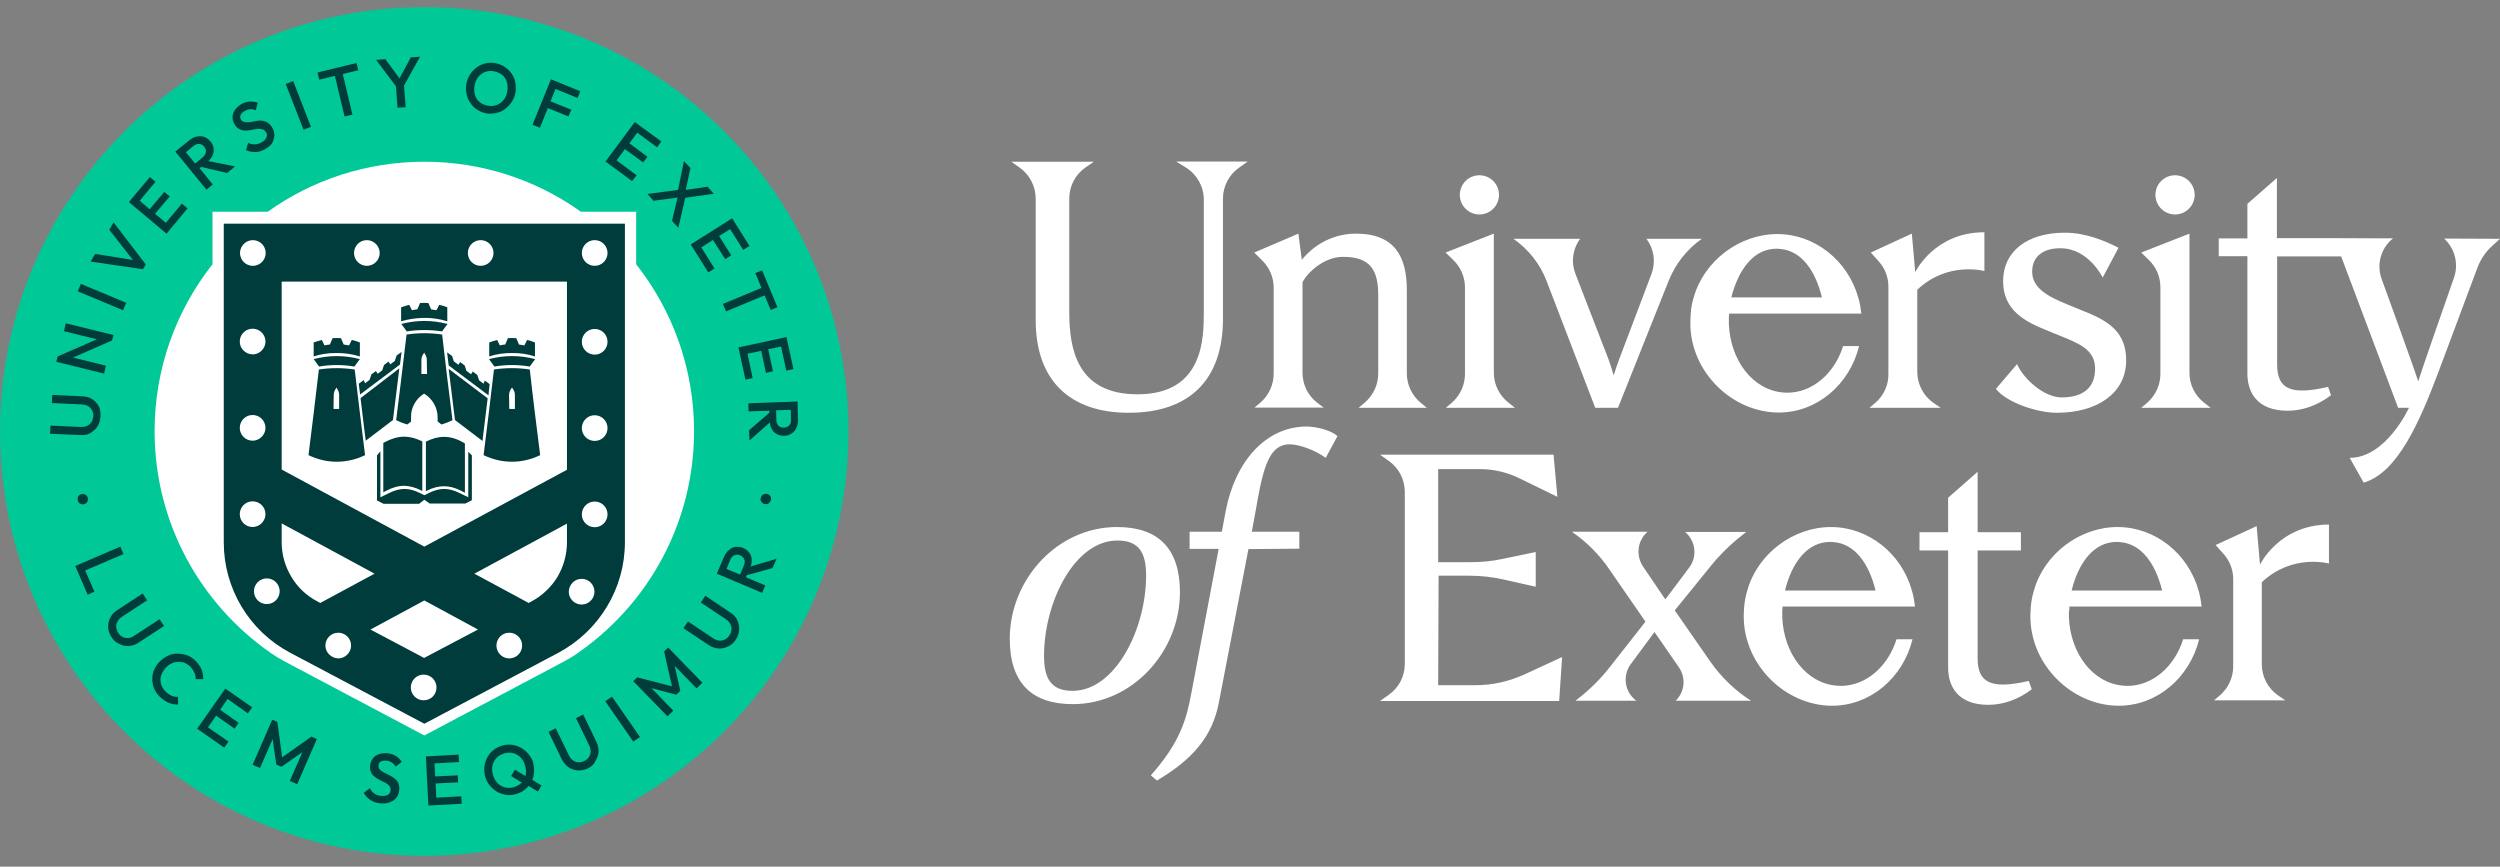 <svg width="75" height="26" viewBox="0 0 75 26" fill="none"
    xmlns="http://www.w3.org/2000/svg">
    <rect x="0" y="0" width="75" height="26" fill="#808080" stroke="none"/>
    <g clip-path="url(#clip0_178_1028)">
        <path d="M25.453 12.944C25.453 19.975 19.754 25.674 12.723 25.674C5.692 25.674 0 19.968 0 12.944C0 5.92 5.699 0.214 12.73 0.214C19.761 0.214 25.453 5.913 25.453 12.944Z" fill="#00C896"/>
        <path d="M19.085 7.928V6.353H17.428C16.103 5.406 14.481 4.852 12.73 4.852C10.979 4.852 9.356 5.406 8.031 6.353H6.375V7.928C5.287 9.307 4.638 11.045 4.638 12.938C4.638 15.696 6.024 18.136 8.133 19.596C8.268 19.691 8.403 19.772 8.545 19.847L12.73 22.064L16.915 19.847C17.07 19.765 17.212 19.678 17.354 19.576C19.45 18.116 20.822 15.682 20.822 12.931C20.822 11.051 20.173 9.307 19.085 7.928Z" fill="white"/>
        <path d="M18.747 16.27V6.711H6.713V16.27C6.713 17.656 7.477 18.934 8.707 19.583L12.73 21.712L16.752 19.583C17.976 18.927 18.747 17.656 18.747 16.27ZM14.893 19.366C14.893 19.157 15.062 18.981 15.278 18.981C15.488 18.981 15.664 19.15 15.664 19.366C15.664 19.576 15.495 19.752 15.278 19.752C15.069 19.752 14.893 19.583 14.893 19.366ZM12.324 20.624C12.324 20.414 12.493 20.238 12.71 20.238C12.919 20.238 13.095 20.407 13.095 20.624C13.095 20.84 12.926 21.009 12.71 21.009C12.493 21.009 12.324 20.833 12.324 20.624ZM11.114 18.886L12.73 18.014L14.339 18.886L12.723 19.738L11.114 18.886ZM9.762 19.366C9.762 19.157 9.931 18.981 10.147 18.981C10.357 18.981 10.533 19.15 10.533 19.366C10.533 19.576 10.357 19.752 10.147 19.752C9.938 19.745 9.762 19.576 9.762 19.366ZM8.45 15.702L11.236 17.21L9.607 18.089L9.519 18.041C9.194 17.872 8.924 17.616 8.741 17.305C8.552 16.994 8.45 16.635 8.45 16.27V15.702ZM7.193 15.425C7.193 15.216 7.362 15.04 7.578 15.04C7.788 15.04 7.964 15.209 7.964 15.425C7.964 15.635 7.788 15.81 7.578 15.81C7.362 15.81 7.193 15.635 7.193 15.425ZM7.193 12.836C7.193 12.626 7.362 12.45 7.578 12.45C7.788 12.45 7.964 12.62 7.964 12.836C7.964 13.045 7.788 13.221 7.578 13.221C7.362 13.221 7.193 13.045 7.193 12.836ZM7.193 10.247C7.193 10.037 7.362 9.861 7.578 9.861C7.788 9.861 7.964 10.03 7.964 10.247C7.964 10.456 7.788 10.632 7.578 10.632C7.362 10.625 7.193 10.456 7.193 10.247ZM7.971 7.59C7.971 7.799 7.801 7.975 7.585 7.975C7.376 7.975 7.2 7.806 7.2 7.59C7.2 7.38 7.376 7.204 7.585 7.204C7.801 7.204 7.971 7.38 7.971 7.59ZM8.39 17.737C8.39 17.947 8.221 18.122 8.004 18.122C7.788 18.122 7.619 17.953 7.619 17.737C7.619 17.528 7.788 17.352 8.004 17.352C8.221 17.352 8.39 17.528 8.39 17.737ZM11.391 7.59C11.391 7.799 11.222 7.975 11.006 7.975C10.796 7.975 10.621 7.806 10.621 7.59C10.621 7.38 10.79 7.204 11.006 7.204C11.216 7.204 11.391 7.38 11.391 7.59ZM14.805 7.59C14.805 7.799 14.636 7.975 14.42 7.975C14.21 7.975 14.035 7.806 14.035 7.59C14.035 7.38 14.204 7.204 14.42 7.204C14.636 7.204 14.805 7.38 14.805 7.59ZM17.009 14.093L12.73 16.399L8.45 14.086V8.448H17.009V14.093ZM17.009 16.27C17.009 16.635 16.908 16.994 16.725 17.305C16.536 17.616 16.265 17.872 15.948 18.041L15.86 18.089L14.231 17.21L17.009 15.709V16.27ZM17.449 17.365C17.658 17.365 17.834 17.534 17.834 17.751C17.834 17.96 17.665 18.136 17.449 18.136C17.239 18.136 17.063 17.967 17.063 17.751C17.07 17.534 17.239 17.365 17.449 17.365ZM18.226 7.59C18.226 7.799 18.057 7.975 17.841 7.975C17.631 7.975 17.455 7.806 17.455 7.59C17.455 7.38 17.624 7.204 17.841 7.204C18.057 7.204 18.226 7.38 18.226 7.59ZM18.226 10.253C18.226 10.463 18.057 10.639 17.841 10.639C17.631 10.639 17.455 10.47 17.455 10.253C17.455 10.044 17.624 9.868 17.841 9.868C18.057 9.868 18.226 10.044 18.226 10.253ZM18.226 12.843C18.226 13.052 18.057 13.228 17.841 13.228C17.631 13.228 17.455 13.059 17.455 12.843C17.455 12.633 17.624 12.457 17.841 12.457C18.057 12.457 18.226 12.633 18.226 12.843ZM18.226 15.432C18.226 15.641 18.057 15.817 17.841 15.817C17.631 15.817 17.455 15.648 17.455 15.432C17.455 15.222 17.624 15.046 17.841 15.046C18.057 15.046 18.226 15.222 18.226 15.432ZM12.73 14.992L12.892 15.107H13.96L14.156 15.006V13.661L14.048 13.553V14.918L13.784 14.79C13.622 14.709 13.467 14.668 13.325 14.668C13.183 14.668 13.027 14.709 12.865 14.79L12.73 14.857L12.595 14.79C12.432 14.709 12.277 14.668 12.135 14.668C11.993 14.668 11.838 14.709 11.675 14.79L11.412 14.918V13.539L11.31 13.661V15.013L11.506 15.114H12.574L12.73 14.992ZM13.656 12.606L14.474 13.228C14.528 12.789 14.582 12.356 14.63 11.95L13.46 11.065C13.521 11.558 13.582 12.079 13.649 12.599L13.656 12.606ZM14.819 11.085C14.717 11.944 14.616 12.802 14.508 13.654C15.049 13.918 15.664 13.918 16.205 13.654C16.096 12.795 15.988 11.944 15.894 11.085C15.535 11.031 15.177 11.031 14.819 11.085ZM15.272 11.849C15.272 11.788 15.292 11.727 15.326 11.673C15.339 11.653 15.346 11.646 15.36 11.626C15.373 11.646 15.38 11.653 15.393 11.673C15.427 11.727 15.447 11.781 15.447 11.849V12.268C15.393 12.268 15.339 12.268 15.278 12.268L15.272 11.849ZM15.894 10.997C15.948 10.923 15.995 10.848 16.056 10.774C15.596 10.652 15.123 10.652 14.67 10.774C14.724 10.848 14.778 10.923 14.832 10.997C15.177 10.936 15.535 10.936 15.894 10.997ZM15.4 10.591C15.617 10.591 15.84 10.625 16.049 10.693V10.274C15.968 10.24 15.894 10.22 15.813 10.199C15.786 10.253 15.758 10.307 15.732 10.362C15.677 10.355 15.623 10.341 15.569 10.335C15.542 10.274 15.515 10.206 15.488 10.145C15.407 10.139 15.319 10.139 15.238 10.145C15.211 10.206 15.184 10.274 15.157 10.335C15.103 10.341 15.049 10.348 14.995 10.362C14.967 10.307 14.941 10.253 14.914 10.199C14.832 10.22 14.751 10.247 14.677 10.274V10.693C14.9 10.618 15.15 10.585 15.4 10.591ZM14.69 11.524L14.542 11.416L14.508 11.511L14.373 11.409L14.319 11.247L14.183 11.146L14.129 11.227L13.994 11.126L13.94 10.963L13.805 10.862L13.751 10.943L13.616 10.841L13.561 10.679L13.413 10.571C13.413 10.571 13.446 10.855 13.46 10.963L14.657 11.862C14.657 11.788 14.69 11.524 14.69 11.524ZM13.264 9.942C13.318 9.868 13.365 9.794 13.426 9.719C12.966 9.598 12.493 9.598 12.04 9.719C12.094 9.794 12.148 9.868 12.203 9.942C12.547 9.888 12.906 9.888 13.264 9.942ZM12.682 9.537C12.926 9.53 13.183 9.564 13.419 9.638V9.219C13.338 9.185 13.264 9.165 13.176 9.145C13.149 9.199 13.122 9.253 13.095 9.307C13.041 9.3 12.987 9.287 12.933 9.28C12.906 9.219 12.879 9.151 12.851 9.091C12.77 9.084 12.689 9.084 12.601 9.091C12.574 9.151 12.547 9.219 12.52 9.28C12.466 9.287 12.412 9.293 12.358 9.307C12.331 9.253 12.304 9.199 12.277 9.145C12.196 9.165 12.115 9.192 12.034 9.219V9.638C12.243 9.577 12.466 9.544 12.682 9.537ZM12.047 10.558L11.898 10.666L11.844 10.828L11.709 10.929L11.655 10.848L11.52 10.95L11.466 11.112L11.33 11.213L11.276 11.132L11.141 11.234L11.087 11.396L10.952 11.497L10.911 11.403L10.763 11.511C10.763 11.511 10.796 11.774 10.803 11.835L12 10.936C12.013 10.841 12.047 10.558 12.047 10.558ZM10.634 10.997C10.688 10.923 10.736 10.848 10.796 10.774C10.337 10.652 9.863 10.652 9.41 10.774C9.465 10.848 9.519 10.923 9.573 10.997C9.918 10.936 10.276 10.936 10.634 10.997ZM10.059 10.591C10.303 10.585 10.56 10.618 10.796 10.693V10.274C10.715 10.24 10.641 10.22 10.553 10.199C10.526 10.253 10.499 10.307 10.472 10.362C10.418 10.355 10.364 10.341 10.31 10.335C10.283 10.274 10.255 10.206 10.229 10.145C10.147 10.139 10.066 10.139 9.978 10.145C9.951 10.206 9.924 10.274 9.897 10.335C9.843 10.341 9.789 10.348 9.735 10.362C9.708 10.307 9.681 10.253 9.654 10.199C9.573 10.22 9.492 10.247 9.41 10.274V10.693C9.613 10.625 9.836 10.591 10.059 10.591ZM9.566 11.085C9.465 11.944 9.363 12.802 9.255 13.654C9.796 13.918 10.411 13.918 10.952 13.654C10.844 12.795 10.742 11.944 10.641 11.085C10.276 11.031 9.918 11.031 9.566 11.085ZM10.012 11.849C10.012 11.788 10.032 11.727 10.066 11.673C10.08 11.653 10.086 11.646 10.093 11.626C10.107 11.646 10.114 11.653 10.12 11.673C10.154 11.727 10.174 11.781 10.174 11.849V12.268C10.12 12.268 10.066 12.268 10.005 12.268L10.012 11.849ZM10.972 13.221L11.79 12.599V12.586C11.858 12.065 11.919 11.545 11.979 11.051L10.817 11.944C10.864 12.356 10.918 12.789 10.972 13.221ZM12.628 14.709L12.669 14.729V13.242C12.473 13.147 12.304 13.1 12.128 13.1C11.939 13.1 11.756 13.154 11.547 13.262L11.499 13.289V14.769L11.628 14.702C11.804 14.614 11.973 14.573 12.128 14.573C12.29 14.58 12.453 14.621 12.628 14.709ZM13.318 13.106C13.142 13.106 12.973 13.154 12.777 13.248V14.736L12.818 14.715C12.993 14.627 13.162 14.587 13.318 14.587C13.473 14.587 13.643 14.627 13.818 14.715L13.947 14.783V13.302L13.899 13.275C13.69 13.154 13.501 13.106 13.318 13.106ZM12.723 11.808C12.845 11.883 12.946 11.984 13.021 12.113C13.088 12.234 13.129 12.376 13.129 12.518V12.647C13.176 12.68 13.196 12.694 13.244 12.735C13.359 12.701 13.467 12.66 13.575 12.606C13.467 11.747 13.359 10.889 13.264 10.037C12.906 9.983 12.547 9.983 12.196 10.037C12.094 10.896 11.993 11.754 11.885 12.606C11.993 12.66 12.101 12.701 12.216 12.735C12.263 12.701 12.284 12.687 12.331 12.647V12.518C12.324 12.227 12.48 11.957 12.723 11.808ZM12.811 11.22C12.757 11.22 12.703 11.22 12.642 11.22V10.801C12.642 10.74 12.662 10.679 12.696 10.625C12.71 10.605 12.716 10.598 12.723 10.578C12.737 10.598 12.743 10.605 12.75 10.625C12.784 10.672 12.804 10.733 12.804 10.801L12.811 11.22Z" fill="#003C3C"/>
        <path d="M23.127 14.999C23.121 15.04 23.093 15.074 23.06 15.101C23.026 15.128 22.985 15.128 22.945 15.121C22.904 15.114 22.87 15.094 22.843 15.053C22.816 15.02 22.81 14.979 22.823 14.938C22.83 14.898 22.857 14.864 22.891 14.837C22.924 14.817 22.965 14.81 23.006 14.817C23.046 14.824 23.08 14.844 23.107 14.878C23.127 14.912 23.134 14.952 23.127 14.999ZM21.796 17.068L21.91 16.791C21.938 16.723 21.978 16.676 22.039 16.656C22.093 16.635 22.147 16.635 22.208 16.662C22.269 16.689 22.309 16.73 22.33 16.784C22.35 16.838 22.343 16.899 22.316 16.967L22.201 17.237L21.796 17.068ZM23.175 17.041L23.296 16.764L22.519 16.994C22.546 16.926 22.553 16.858 22.553 16.791C22.546 16.71 22.526 16.642 22.478 16.581C22.431 16.52 22.377 16.473 22.296 16.439C22.221 16.406 22.147 16.399 22.073 16.406C21.998 16.412 21.931 16.446 21.87 16.5C21.809 16.547 21.762 16.615 21.721 16.703L21.505 17.21L22.864 17.785L22.958 17.562L22.377 17.318L22.404 17.257L23.175 17.041ZM22.073 19.191C22.012 19.285 21.938 19.353 21.843 19.394C21.748 19.441 21.654 19.461 21.552 19.454C21.451 19.448 21.356 19.414 21.262 19.353L20.504 18.846L20.64 18.643L21.397 19.15C21.457 19.191 21.518 19.211 21.579 19.218C21.64 19.225 21.694 19.211 21.748 19.184C21.802 19.157 21.843 19.116 21.883 19.062C21.917 19.008 21.938 18.954 21.944 18.893C21.951 18.832 21.938 18.779 21.91 18.724C21.883 18.67 21.843 18.623 21.782 18.582L21.025 18.075L21.16 17.873L21.917 18.38C22.012 18.44 22.079 18.515 22.12 18.609C22.161 18.697 22.181 18.792 22.174 18.893C22.167 19.002 22.134 19.096 22.073 19.191ZM21.072 20.482L20.045 19.427L19.923 19.542L20.16 20.59L19.118 20.32L18.997 20.435L20.024 21.489L20.2 21.32L19.544 20.644L20.288 20.84L20.41 20.726L20.241 19.975L20.896 20.651L21.072 20.482ZM18.997 22.247L18.158 21.036L18.361 20.901L19.2 22.111L18.997 22.247ZM17.638 23.051C17.537 23.098 17.435 23.119 17.334 23.112C17.232 23.105 17.138 23.071 17.056 23.017C16.975 22.963 16.908 22.882 16.854 22.781L16.455 21.956L16.671 21.848L17.07 22.666C17.104 22.733 17.144 22.781 17.192 22.814C17.239 22.848 17.293 22.869 17.354 22.869C17.415 22.869 17.469 22.862 17.53 22.828C17.591 22.801 17.638 22.76 17.665 22.713C17.699 22.666 17.719 22.612 17.719 22.551C17.719 22.49 17.712 22.429 17.678 22.368L17.28 21.544L17.496 21.435L17.895 22.26C17.942 22.361 17.962 22.463 17.956 22.558C17.949 22.659 17.915 22.747 17.861 22.835C17.814 22.936 17.739 23.004 17.638 23.051ZM15.637 23.491C15.576 23.551 15.495 23.592 15.4 23.619C15.333 23.639 15.258 23.639 15.197 23.632C15.136 23.626 15.069 23.599 15.015 23.565C14.961 23.531 14.913 23.484 14.873 23.43C14.832 23.375 14.805 23.308 14.785 23.234C14.758 23.132 14.758 23.038 14.778 22.95C14.799 22.862 14.846 22.787 14.907 22.727C14.967 22.666 15.049 22.625 15.143 22.598C15.218 22.578 15.285 22.578 15.346 22.585C15.407 22.591 15.475 22.618 15.529 22.652C15.583 22.686 15.63 22.733 15.671 22.787C15.711 22.841 15.738 22.909 15.758 22.983C15.786 23.085 15.786 23.18 15.765 23.267C15.765 23.267 15.765 23.274 15.765 23.281L15.447 23.092L15.333 23.281L15.657 23.477C15.65 23.477 15.644 23.484 15.637 23.491ZM16.245 23.565L15.968 23.396C15.988 23.342 16.009 23.281 16.015 23.22C16.029 23.119 16.022 23.024 16.002 22.916C15.982 22.808 15.934 22.727 15.873 22.645C15.813 22.564 15.738 22.503 15.657 22.449C15.576 22.395 15.481 22.368 15.387 22.348C15.292 22.334 15.191 22.334 15.089 22.361C14.988 22.389 14.9 22.429 14.819 22.49C14.738 22.551 14.677 22.618 14.63 22.706C14.582 22.787 14.548 22.882 14.535 22.977C14.521 23.078 14.528 23.173 14.548 23.274C14.575 23.375 14.616 23.463 14.677 23.544C14.738 23.626 14.812 23.686 14.893 23.741C14.974 23.795 15.069 23.822 15.164 23.842C15.258 23.862 15.36 23.855 15.461 23.828C15.562 23.801 15.65 23.761 15.732 23.7C15.779 23.666 15.819 23.619 15.86 23.578L16.137 23.747L16.245 23.565ZM13.852 24.112L13.838 23.889L13.088 23.93L13.068 23.504L13.744 23.47L13.73 23.261L13.054 23.294L13.034 22.902L13.771 22.862L13.757 22.639L12.777 22.693L12.851 24.166L13.852 24.112ZM11.391 24.099C11.276 24.085 11.182 24.052 11.107 23.997C11.033 23.943 10.965 23.876 10.911 23.788L11.094 23.646C11.128 23.707 11.168 23.761 11.222 23.801C11.276 23.842 11.344 23.869 11.432 23.876C11.513 23.883 11.581 23.876 11.628 23.849C11.682 23.822 11.709 23.781 11.716 23.72C11.723 23.673 11.716 23.632 11.695 23.599C11.675 23.565 11.641 23.538 11.608 23.511C11.574 23.484 11.527 23.463 11.479 23.443C11.432 23.423 11.384 23.396 11.337 23.369C11.29 23.342 11.249 23.315 11.209 23.274C11.168 23.24 11.141 23.193 11.121 23.146C11.101 23.092 11.094 23.031 11.107 22.956C11.114 22.869 11.148 22.801 11.195 22.74C11.242 22.679 11.31 22.645 11.384 22.618C11.459 22.598 11.547 22.591 11.635 22.598C11.729 22.612 11.817 22.639 11.885 22.686C11.952 22.733 12.013 22.787 12.054 22.855L11.871 22.997C11.838 22.943 11.797 22.902 11.756 22.875C11.716 22.848 11.662 22.828 11.608 22.821C11.533 22.814 11.479 22.821 11.432 22.841C11.384 22.862 11.364 22.902 11.357 22.956C11.351 23.004 11.357 23.038 11.384 23.071C11.405 23.105 11.439 23.125 11.479 23.152C11.52 23.173 11.56 23.2 11.608 23.22C11.655 23.24 11.702 23.267 11.75 23.294C11.797 23.322 11.838 23.355 11.878 23.389C11.919 23.43 11.946 23.47 11.959 23.524C11.979 23.578 11.986 23.646 11.973 23.72C11.959 23.849 11.898 23.95 11.797 24.018C11.675 24.092 11.547 24.119 11.391 24.099ZM9.343 22.098L8.464 22.72L8.322 21.658L8.167 21.591L7.578 22.943L7.801 23.038L8.18 22.172L8.288 22.936L8.444 23.004L9.072 22.564L8.694 23.43L8.917 23.524L9.505 22.172L9.343 22.098ZM7.436 21.401L7.565 21.219L6.76 20.658L5.915 21.861L6.727 22.429L6.855 22.247L6.24 21.821L6.483 21.469L7.038 21.861L7.159 21.685L6.605 21.293L6.828 20.969L7.436 21.401ZM4.78 20.888C4.705 20.813 4.651 20.726 4.617 20.638C4.584 20.543 4.563 20.448 4.57 20.354C4.57 20.259 4.59 20.164 4.631 20.076C4.671 19.989 4.726 19.907 4.807 19.833C4.881 19.759 4.962 19.705 5.057 19.664C5.151 19.623 5.239 19.603 5.341 19.61C5.435 19.61 5.53 19.63 5.625 19.664C5.719 19.698 5.8 19.759 5.875 19.833C5.956 19.921 6.017 20.002 6.051 20.097C6.084 20.185 6.098 20.279 6.098 20.374H5.868C5.875 20.306 5.861 20.245 5.834 20.185C5.807 20.124 5.767 20.063 5.713 20.002C5.658 19.948 5.604 19.914 5.544 19.887C5.483 19.86 5.422 19.853 5.354 19.853C5.293 19.853 5.226 19.867 5.165 19.894C5.104 19.921 5.043 19.962 4.989 20.016C4.935 20.07 4.895 20.131 4.861 20.191C4.834 20.252 4.813 20.32 4.813 20.381C4.813 20.442 4.82 20.509 4.847 20.57C4.874 20.631 4.908 20.685 4.962 20.739C5.023 20.807 5.091 20.847 5.151 20.874C5.212 20.901 5.28 20.908 5.341 20.908V21.138C5.246 21.138 5.151 21.118 5.057 21.084C4.949 21.036 4.867 20.969 4.78 20.888ZM3.346 19.116C3.286 19.022 3.252 18.927 3.245 18.826C3.238 18.724 3.259 18.63 3.306 18.535C3.353 18.44 3.421 18.366 3.515 18.305L4.279 17.805L4.415 18.008L3.651 18.508C3.59 18.549 3.549 18.596 3.522 18.65C3.495 18.704 3.482 18.758 3.488 18.819C3.495 18.88 3.515 18.934 3.549 18.988C3.583 19.042 3.63 19.083 3.678 19.11C3.732 19.137 3.786 19.143 3.847 19.143C3.908 19.137 3.968 19.116 4.022 19.076L4.786 18.576L4.922 18.779L4.158 19.279C4.063 19.34 3.968 19.373 3.867 19.38C3.766 19.387 3.671 19.367 3.583 19.319C3.482 19.279 3.407 19.211 3.346 19.116ZM3.705 16.622L3.61 16.399L2.258 16.98L2.63 17.839L2.833 17.751L2.555 17.115L3.705 16.622ZM2.332 14.999C2.326 14.959 2.332 14.918 2.353 14.884C2.38 14.851 2.407 14.83 2.454 14.824C2.501 14.817 2.535 14.824 2.569 14.844C2.603 14.864 2.623 14.898 2.637 14.945C2.643 14.986 2.637 15.026 2.616 15.06C2.596 15.094 2.562 15.114 2.515 15.128C2.474 15.135 2.434 15.128 2.4 15.108C2.359 15.081 2.339 15.047 2.332 14.999ZM23.675 12.762C23.634 12.802 23.58 12.829 23.52 12.829C23.452 12.829 23.398 12.816 23.357 12.775C23.317 12.735 23.296 12.681 23.29 12.606L23.283 12.309L23.722 12.295L23.729 12.593C23.736 12.667 23.715 12.721 23.675 12.762ZM23.925 12.045L22.451 12.099L22.458 12.342L23.08 12.322V12.383L22.472 12.91L22.485 13.215L23.093 12.674C23.1 12.748 23.121 12.816 23.154 12.87C23.188 12.938 23.242 12.992 23.31 13.025C23.378 13.059 23.452 13.079 23.533 13.073C23.614 13.073 23.689 13.046 23.749 13.005C23.81 12.964 23.858 12.91 23.891 12.836C23.925 12.762 23.945 12.681 23.939 12.593L23.925 12.045ZM22.424 10.612L22.837 10.524L22.979 11.187L23.188 11.139L23.046 10.477L23.432 10.396L23.587 11.119L23.803 11.072L23.594 10.112L22.154 10.423L22.363 11.389L22.58 11.342L22.424 10.612ZM23.121 9.3L23.323 9.219L22.864 8.111L22.661 8.192L22.843 8.638L21.687 9.118L21.782 9.341L22.938 8.861L23.121 9.3ZM21.39 7.198L21.755 7.773L21.938 7.658L21.573 7.083L21.904 6.873L22.296 7.495L22.485 7.38L21.965 6.549L20.721 7.333L21.248 8.171L21.437 8.056L21.038 7.421L21.39 7.198ZM21.228 5.602L20.572 5.697L20.714 5.041L20.518 4.832L20.342 5.697L19.423 5.819L19.605 6.022L20.328 5.927L20.16 6.623L20.349 6.833L20.558 5.934L21.41 5.812L21.228 5.602ZM19.294 4.872L19.423 4.703L18.882 4.298L19.118 3.98L19.713 4.419L19.842 4.244L19.044 3.662L18.165 4.845L18.963 5.433L19.098 5.258L18.497 4.811L18.747 4.473L19.294 4.872ZM17.327 2.939L17.408 2.736L16.529 2.378L15.975 3.743L16.198 3.831L16.434 3.243L17.056 3.493L17.138 3.29L16.516 3.04L16.664 2.668L17.327 2.939ZM14.623 3.169C14.724 3.189 14.812 3.182 14.893 3.155C14.974 3.128 15.042 3.074 15.103 3.006C15.164 2.939 15.197 2.851 15.218 2.75C15.231 2.675 15.231 2.601 15.224 2.533C15.211 2.466 15.191 2.405 15.157 2.351C15.123 2.297 15.076 2.249 15.022 2.215C14.967 2.182 14.9 2.155 14.832 2.141C14.738 2.121 14.643 2.128 14.562 2.155C14.481 2.182 14.413 2.236 14.352 2.303C14.298 2.371 14.258 2.459 14.237 2.56C14.224 2.635 14.224 2.709 14.231 2.777C14.244 2.844 14.264 2.905 14.298 2.959C14.332 3.013 14.379 3.061 14.434 3.094C14.488 3.128 14.548 3.155 14.623 3.169ZM14.582 3.399C14.481 3.378 14.386 3.338 14.305 3.284C14.224 3.23 14.156 3.162 14.102 3.074C14.048 2.993 14.008 2.905 13.994 2.804C13.974 2.709 13.974 2.608 13.994 2.499C14.014 2.398 14.055 2.303 14.109 2.222C14.163 2.141 14.231 2.073 14.312 2.013C14.393 1.959 14.481 1.918 14.575 1.898C14.67 1.877 14.771 1.877 14.873 1.898C14.974 1.918 15.069 1.959 15.15 2.013C15.231 2.067 15.299 2.134 15.353 2.215C15.407 2.297 15.447 2.384 15.461 2.486C15.475 2.587 15.481 2.682 15.461 2.79C15.441 2.891 15.4 2.986 15.346 3.067C15.292 3.148 15.224 3.216 15.143 3.277C15.062 3.338 14.974 3.371 14.88 3.392C14.778 3.412 14.684 3.419 14.582 3.399ZM12.601 1.702L12.324 1.722L11.986 2.351L11.56 1.776L11.283 1.796L11.878 2.587L11.925 3.23L12.169 3.216L12.121 2.567L12.601 1.702ZM10.749 2.107L10.695 1.891L9.525 2.175L9.579 2.391L10.046 2.276L10.337 3.493L10.573 3.439L10.283 2.222L10.749 2.107ZM9.106 3.892L8.572 2.52L8.795 2.432L9.329 3.804L9.106 3.892ZM7.957 4.473C7.856 4.528 7.761 4.561 7.666 4.561C7.572 4.561 7.484 4.548 7.382 4.507L7.443 4.284C7.504 4.318 7.572 4.331 7.639 4.331C7.707 4.331 7.774 4.311 7.849 4.271C7.923 4.23 7.971 4.183 7.991 4.129C8.018 4.075 8.018 4.02 7.984 3.973C7.957 3.933 7.93 3.899 7.889 3.885C7.849 3.872 7.808 3.865 7.761 3.865C7.714 3.865 7.666 3.872 7.612 3.885C7.558 3.892 7.511 3.906 7.457 3.912C7.403 3.919 7.349 3.919 7.301 3.912C7.247 3.906 7.2 3.885 7.152 3.858C7.105 3.824 7.065 3.777 7.031 3.716C6.99 3.642 6.97 3.568 6.977 3.493C6.983 3.419 7.011 3.351 7.058 3.284C7.105 3.223 7.166 3.169 7.247 3.121C7.328 3.074 7.416 3.047 7.504 3.047C7.592 3.047 7.666 3.054 7.734 3.081L7.673 3.304C7.612 3.284 7.558 3.27 7.504 3.277C7.45 3.277 7.403 3.297 7.349 3.324C7.288 3.358 7.24 3.399 7.22 3.446C7.2 3.493 7.2 3.54 7.227 3.581C7.247 3.622 7.281 3.649 7.315 3.655C7.349 3.669 7.389 3.669 7.436 3.669C7.484 3.669 7.531 3.662 7.578 3.649C7.632 3.642 7.68 3.628 7.734 3.622C7.788 3.615 7.842 3.615 7.896 3.628C7.95 3.642 7.998 3.655 8.045 3.689C8.092 3.723 8.133 3.77 8.173 3.838C8.234 3.953 8.248 4.068 8.207 4.183C8.187 4.298 8.099 4.392 7.957 4.473ZM5.577 4.568L5.807 4.379C5.868 4.331 5.922 4.311 5.983 4.318C6.044 4.325 6.091 4.352 6.125 4.399C6.165 4.453 6.186 4.507 6.179 4.561C6.172 4.615 6.138 4.669 6.084 4.717L5.854 4.906L5.577 4.568ZM6.814 5.19L7.051 4.994L6.253 4.832C6.307 4.778 6.348 4.724 6.375 4.669C6.409 4.595 6.416 4.528 6.409 4.453C6.402 4.379 6.368 4.311 6.314 4.244C6.26 4.183 6.199 4.135 6.132 4.108C6.064 4.081 5.99 4.081 5.909 4.095C5.834 4.108 5.753 4.149 5.685 4.203L5.26 4.548L6.193 5.69L6.382 5.535L5.99 5.048L6.037 5.008L6.814 5.19ZM5.625 6.251L5.456 6.109L4.976 6.684L4.651 6.414L5.091 5.893L4.928 5.758L4.489 6.278L4.191 6.022L4.665 5.454L4.496 5.312L3.867 6.062L4.996 7.009L5.625 6.251ZM3.407 6.671L3.279 6.894L3.989 7.8L2.853 7.617L2.718 7.847L4.286 8.077L4.374 7.935L3.407 6.671ZM3.691 9.307L2.332 8.739L2.427 8.516L3.786 9.084L3.691 9.307ZM3.407 10.051L1.974 9.699L1.92 9.936L2.907 10.179L1.731 10.693L1.69 10.855L3.123 11.207L3.177 10.97L2.19 10.727L3.36 10.213L3.407 10.051ZM3.015 12.491C3.008 12.599 2.981 12.701 2.927 12.789C2.873 12.877 2.799 12.938 2.711 12.992C2.623 13.046 2.522 13.059 2.413 13.052L1.501 13.012L1.514 12.768L2.427 12.809C2.501 12.809 2.562 12.802 2.616 12.775C2.67 12.748 2.711 12.708 2.745 12.66C2.779 12.606 2.792 12.552 2.799 12.491C2.806 12.424 2.792 12.37 2.765 12.316C2.738 12.261 2.697 12.221 2.65 12.187C2.596 12.153 2.535 12.14 2.468 12.133L1.555 12.092L1.568 11.849L2.481 11.89C2.589 11.896 2.691 11.923 2.772 11.977C2.853 12.032 2.92 12.106 2.968 12.194C3.002 12.275 3.022 12.376 3.015 12.491Z" fill="#003C3C"/>
        <path d="M43.794 5.846C43.794 5.521 44.058 5.258 44.382 5.258C44.707 5.258 44.97 5.521 44.97 5.846C44.97 6.17 44.707 6.434 44.382 6.434C44.058 6.434 43.794 6.17 43.794 5.846ZM31.071 5.961V9.605C31.071 11.396 32.078 12.383 33.863 12.383C35.675 12.383 36.689 11.403 36.689 9.564V5.961C36.689 5.589 36.871 5.237 37.175 5.028L37.432 4.845H35.283L35.58 5.028C35.911 5.237 36.114 5.596 36.114 5.988V9.354C36.114 10.132 36.114 11.829 34.127 11.829C32.308 11.829 32.078 10.47 32.078 9.354V5.954C32.078 5.582 32.261 5.237 32.558 5.028L32.815 4.852H30.341L30.598 5.035C30.888 5.244 31.071 5.589 31.071 5.961ZM43.949 8.618V11.22C43.949 11.552 43.801 11.869 43.551 12.086L43.375 12.234H45.45L45.261 12.086C44.984 11.869 44.815 11.538 44.815 11.187V7.009L43.368 7.576L43.598 7.8C43.821 8.016 43.949 8.313 43.949 8.618ZM61.851 11.923C61.317 11.923 60.702 11.362 60.512 10.923L59.877 11.666C60.195 12.072 61.101 12.383 61.709 12.383C62.933 12.383 63.785 11.781 63.785 10.815C63.785 10.01 63.325 9.659 62.561 9.354L62.033 9.138C61.412 8.888 60.965 8.631 60.965 8.151C60.965 7.671 61.324 7.441 61.824 7.448C62.662 7.455 63.081 8.327 63.081 8.327C63.264 7.982 63.345 7.827 63.555 7.434C63.169 7.232 62.574 6.981 61.946 6.981C60.823 6.981 60.093 7.536 60.093 8.435C60.093 9.327 60.776 9.659 61.432 9.922L61.979 10.145C62.486 10.355 62.852 10.558 62.852 11.058C62.858 11.653 62.459 11.923 61.851 11.923ZM46.397 8.428L47.857 12.234C47.864 12.234 48.533 12.234 48.54 12.234L50.061 8.421C50.162 8.171 50.297 7.935 50.467 7.718C50.636 7.509 50.831 7.32 51.055 7.164H49.392L49.398 7.171C49.621 7.468 49.675 7.86 49.547 8.212L48.574 10.781C48.513 10.943 48.459 11.099 48.411 11.261C48.364 11.105 48.317 10.943 48.256 10.781L47.262 8.212C47.215 8.083 47.188 7.948 47.188 7.82C47.188 7.59 47.262 7.36 47.404 7.164H45.403C45.849 7.475 46.201 7.914 46.397 8.428ZM65.251 6.434C65.576 6.434 65.84 6.17 65.84 5.846C65.84 5.521 65.576 5.258 65.251 5.258C64.927 5.258 64.663 5.521 64.663 5.846C64.663 6.17 64.927 6.434 65.251 6.434ZM50.811 8.922C51.122 7.82 52.19 7.022 53.319 7.022C54.448 7.022 55.435 7.82 55.746 8.922C55.794 9.077 55.821 9.246 55.841 9.408H51.873C51.873 9.415 51.873 9.422 51.873 9.429V9.449C51.873 9.469 51.873 9.483 51.866 9.503C51.866 9.523 51.866 9.544 51.866 9.564C51.866 9.584 51.866 9.598 51.866 9.618C51.866 9.638 51.866 9.652 51.866 9.672C51.866 9.692 51.866 9.706 51.866 9.726C51.913 10.821 52.589 11.7 53.495 11.775C53.536 11.775 53.576 11.781 53.617 11.781C54.381 11.781 55.036 11.2 55.293 10.382H55.773C55.489 11.531 54.516 12.376 53.36 12.376C51.981 12.376 50.71 11.173 50.71 9.692C50.71 9.591 50.717 9.496 50.723 9.402C50.73 9.239 50.764 9.077 50.811 8.922ZM51.94 8.922H54.658C54.462 8.117 54.043 7.522 53.407 7.468C53.373 7.468 53.333 7.461 53.299 7.461C52.616 7.461 52.157 8.07 51.94 8.922ZM56.26 12.086L56.084 12.234H58.221L58.004 12.086C57.7 11.876 57.518 11.524 57.518 11.153V8.692C58.43 7.827 59.532 8.131 59.532 8.131V6.968C58.025 6.968 57.457 8.165 57.457 8.165L57.355 7.009L56.125 7.576L56.361 7.84C56.551 8.05 56.652 8.32 56.652 8.597V11.22C56.659 11.552 56.51 11.869 56.26 12.086ZM51.318 19.86L50.243 18.312L51.312 16.994C51.589 16.649 51.906 16.338 52.251 16.067L52.386 15.959H50.554C50.872 16.23 50.926 16.696 50.676 17.027C50.439 17.345 50.203 17.663 49.959 17.981L49.29 16.994C49.074 16.669 49.121 16.236 49.405 15.973L49.425 15.953H47.161L47.194 15.98C47.62 16.277 47.985 16.649 48.276 17.075L49.364 18.65L48.303 20.002C48.019 20.367 47.688 20.692 47.323 20.976L47.262 21.023H49.087L49.081 21.016C48.736 20.753 48.668 20.266 48.925 19.921C49.162 19.603 49.398 19.279 49.635 18.961L50.365 20.016C50.581 20.327 50.548 20.746 50.277 21.016L50.27 21.023H52.528L52.522 21.016C52.055 20.719 51.643 20.32 51.318 19.86ZM65.684 11.187V7.009L64.237 7.576L64.467 7.8C64.69 8.016 64.812 8.307 64.812 8.618V11.22C64.812 11.552 64.663 11.869 64.413 12.086L64.237 12.234H66.32L66.13 12.086C65.846 11.869 65.684 11.538 65.684 11.187ZM62.067 18.359C62.067 18.38 62.067 18.393 62.067 18.413C62.067 18.434 62.067 18.447 62.067 18.467C62.067 18.488 62.067 18.501 62.067 18.521C62.115 19.617 62.791 20.496 63.697 20.57C63.737 20.57 63.778 20.577 63.818 20.577C64.582 20.577 65.238 19.995 65.495 19.177H65.975C65.691 20.327 64.717 21.172 63.561 21.172C62.182 21.172 60.911 19.968 60.911 18.488C60.911 18.386 60.918 18.292 60.925 18.197C60.938 18.028 60.972 17.866 61.02 17.71C61.33 16.608 62.399 15.811 63.528 15.811C64.657 15.811 65.644 16.608 65.955 17.71C66.002 17.866 66.029 18.035 66.049 18.197H62.081C62.081 18.204 62.081 18.21 62.081 18.217V18.238C62.081 18.258 62.081 18.271 62.081 18.292C62.067 18.326 62.067 18.339 62.067 18.359ZM62.148 17.717H64.866C64.663 16.913 64.251 16.318 63.609 16.264C63.575 16.264 63.541 16.257 63.501 16.257C62.825 16.257 62.358 16.865 62.148 17.717ZM73.323 7.157C73.648 7.455 73.763 7.914 73.621 8.327C73.337 9.138 72.614 11.207 72.546 11.443C72.485 11.213 71.451 8.374 71.451 8.374C71.288 7.935 71.424 7.448 71.789 7.151L69.862 7.144H68.307V5.339L67.422 6.116V7.151H66.563V7.685H67.422V11.207C67.422 11.754 67.699 12.322 68.632 12.322C69.058 12.322 69.531 12.167 69.93 11.856L69.842 11.606C68.733 11.863 68.314 11.68 68.314 10.936V7.691H70.234L71.944 12.234H72.269C72.269 12.234 71.586 13.735 70.491 13.735L70.91 14.479C71.917 14.188 72.58 12.687 73.161 11.139L74.324 8.029C74.419 7.779 74.567 7.556 74.763 7.38L75 7.164L73.323 7.157ZM59.329 19.752V16.514H60.627V15.966H59.329V14.154L58.444 14.932V15.966H57.585V16.514H58.444V20.029C58.444 20.577 58.721 21.145 59.654 21.145C60.08 21.145 60.553 20.989 60.952 20.678L60.864 20.428C59.748 20.685 59.329 20.496 59.329 19.752ZM35.398 17.771C35.398 19.536 33.985 21.124 32.18 21.124C30.949 21.124 30.293 20.482 30.293 19.164C30.293 17.399 31.706 15.811 33.511 15.811C34.748 15.811 35.398 16.453 35.398 17.771ZM34.383 17.264C34.383 16.588 34.174 16.209 33.511 16.216C32.24 16.223 31.321 18.055 31.321 19.678C31.321 20.354 31.531 20.732 32.193 20.725C33.457 20.712 34.383 18.88 34.383 17.264ZM67.8 16.94L67.699 15.784L66.468 16.351L66.705 16.615C66.894 16.825 66.996 17.095 66.996 17.372V19.995C66.996 20.327 66.847 20.644 66.597 20.861L66.421 21.009H68.557L68.341 20.861C68.037 20.651 67.854 20.299 67.854 19.928V17.467C68.767 16.602 69.869 16.906 69.869 16.906V15.736C68.368 15.743 67.8 16.94 67.8 16.94ZM36.77 15.337C36.729 15.54 36.696 15.743 36.655 15.953H35.688V16.446L35.681 16.466H36.56L35.742 20.786C35.594 21.577 35.411 22.26 34.525 23.261L34.708 23.416C35.796 22.774 36.378 22.078 36.567 21.07L37.453 16.473L38.98 16.46V15.953H37.554C37.838 14.492 37.906 13.329 38.69 13.329C38.947 13.329 39.413 13.478 39.772 13.735L40.123 13.086C39.961 12.917 39.494 12.796 39.197 12.796C37.987 12.796 37.054 13.83 36.77 15.337ZM40.934 12.086L40.758 12.234H42.807L42.624 12.086C42.361 11.869 42.205 11.545 42.205 11.207V8.705C42.205 7.705 41.847 7.009 40.677 7.009C40.069 7.009 39.474 7.279 39.055 7.793C39.014 7.522 38.953 7.009 38.953 7.009L37.628 7.576L37.879 7.827C38.088 8.036 38.21 8.327 38.21 8.624V11.213C38.21 11.545 38.061 11.863 37.811 12.079L37.635 12.228H39.711L39.521 12.086C39.237 11.869 39.075 11.538 39.075 11.18V8.469C39.217 8.185 39.711 7.705 40.292 7.705C41.124 7.705 41.347 8.117 41.347 8.861V11.2C41.347 11.552 41.191 11.869 40.934 12.086ZM53.468 18.359C53.468 18.38 53.468 18.393 53.468 18.413C53.468 18.434 53.468 18.447 53.468 18.467C53.468 18.488 53.468 18.501 53.468 18.521C53.515 19.617 54.191 20.496 55.097 20.57C55.138 20.57 55.178 20.577 55.219 20.577C55.983 20.577 56.639 19.995 56.896 19.177H57.376C57.092 20.327 56.118 21.172 54.962 21.172C53.583 21.172 52.312 19.968 52.312 18.488C52.312 18.386 52.319 18.292 52.326 18.197C52.339 18.028 52.373 17.866 52.42 17.71C52.731 16.608 53.799 15.811 54.928 15.811C56.057 15.811 57.044 16.608 57.355 17.71C57.403 17.866 57.43 18.035 57.45 18.197H53.475C53.475 18.204 53.475 18.21 53.475 18.217V18.238C53.475 18.258 53.475 18.271 53.468 18.292C53.468 18.326 53.468 18.339 53.468 18.359ZM53.549 17.717H56.267C56.071 16.913 55.652 16.318 55.016 16.264C54.982 16.264 54.942 16.257 54.908 16.257C54.225 16.257 53.759 16.865 53.549 17.717ZM44.274 20.556C43.99 20.556 43.618 20.556 43.145 20.556L43.158 17.271H44.091C44.436 17.271 44.774 17.311 45.112 17.386L46.072 17.602V16.561L45.058 16.771C44.747 16.838 44.436 16.865 44.118 16.865H43.145V14.073C43.679 14.073 44.091 14.073 44.396 14.073C44.808 14.073 45.214 14.168 45.585 14.35L46.721 14.905L46.606 13.64H41.401L41.658 13.823C41.962 14.033 42.144 14.384 42.144 14.756V19.921C42.144 20.293 41.962 20.637 41.658 20.847L41.401 21.03H46.775L46.863 19.711L45.707 20.245C45.247 20.448 44.767 20.556 44.274 20.556Z" fill="white"/>
    </g>
    <defs>
        <clipPath id="clip0_178_1028">
            <rect width="75" height="25.453" fill="white" transform="translate(0 0.214)"/>
        </clipPath>
    </defs>
</svg>
